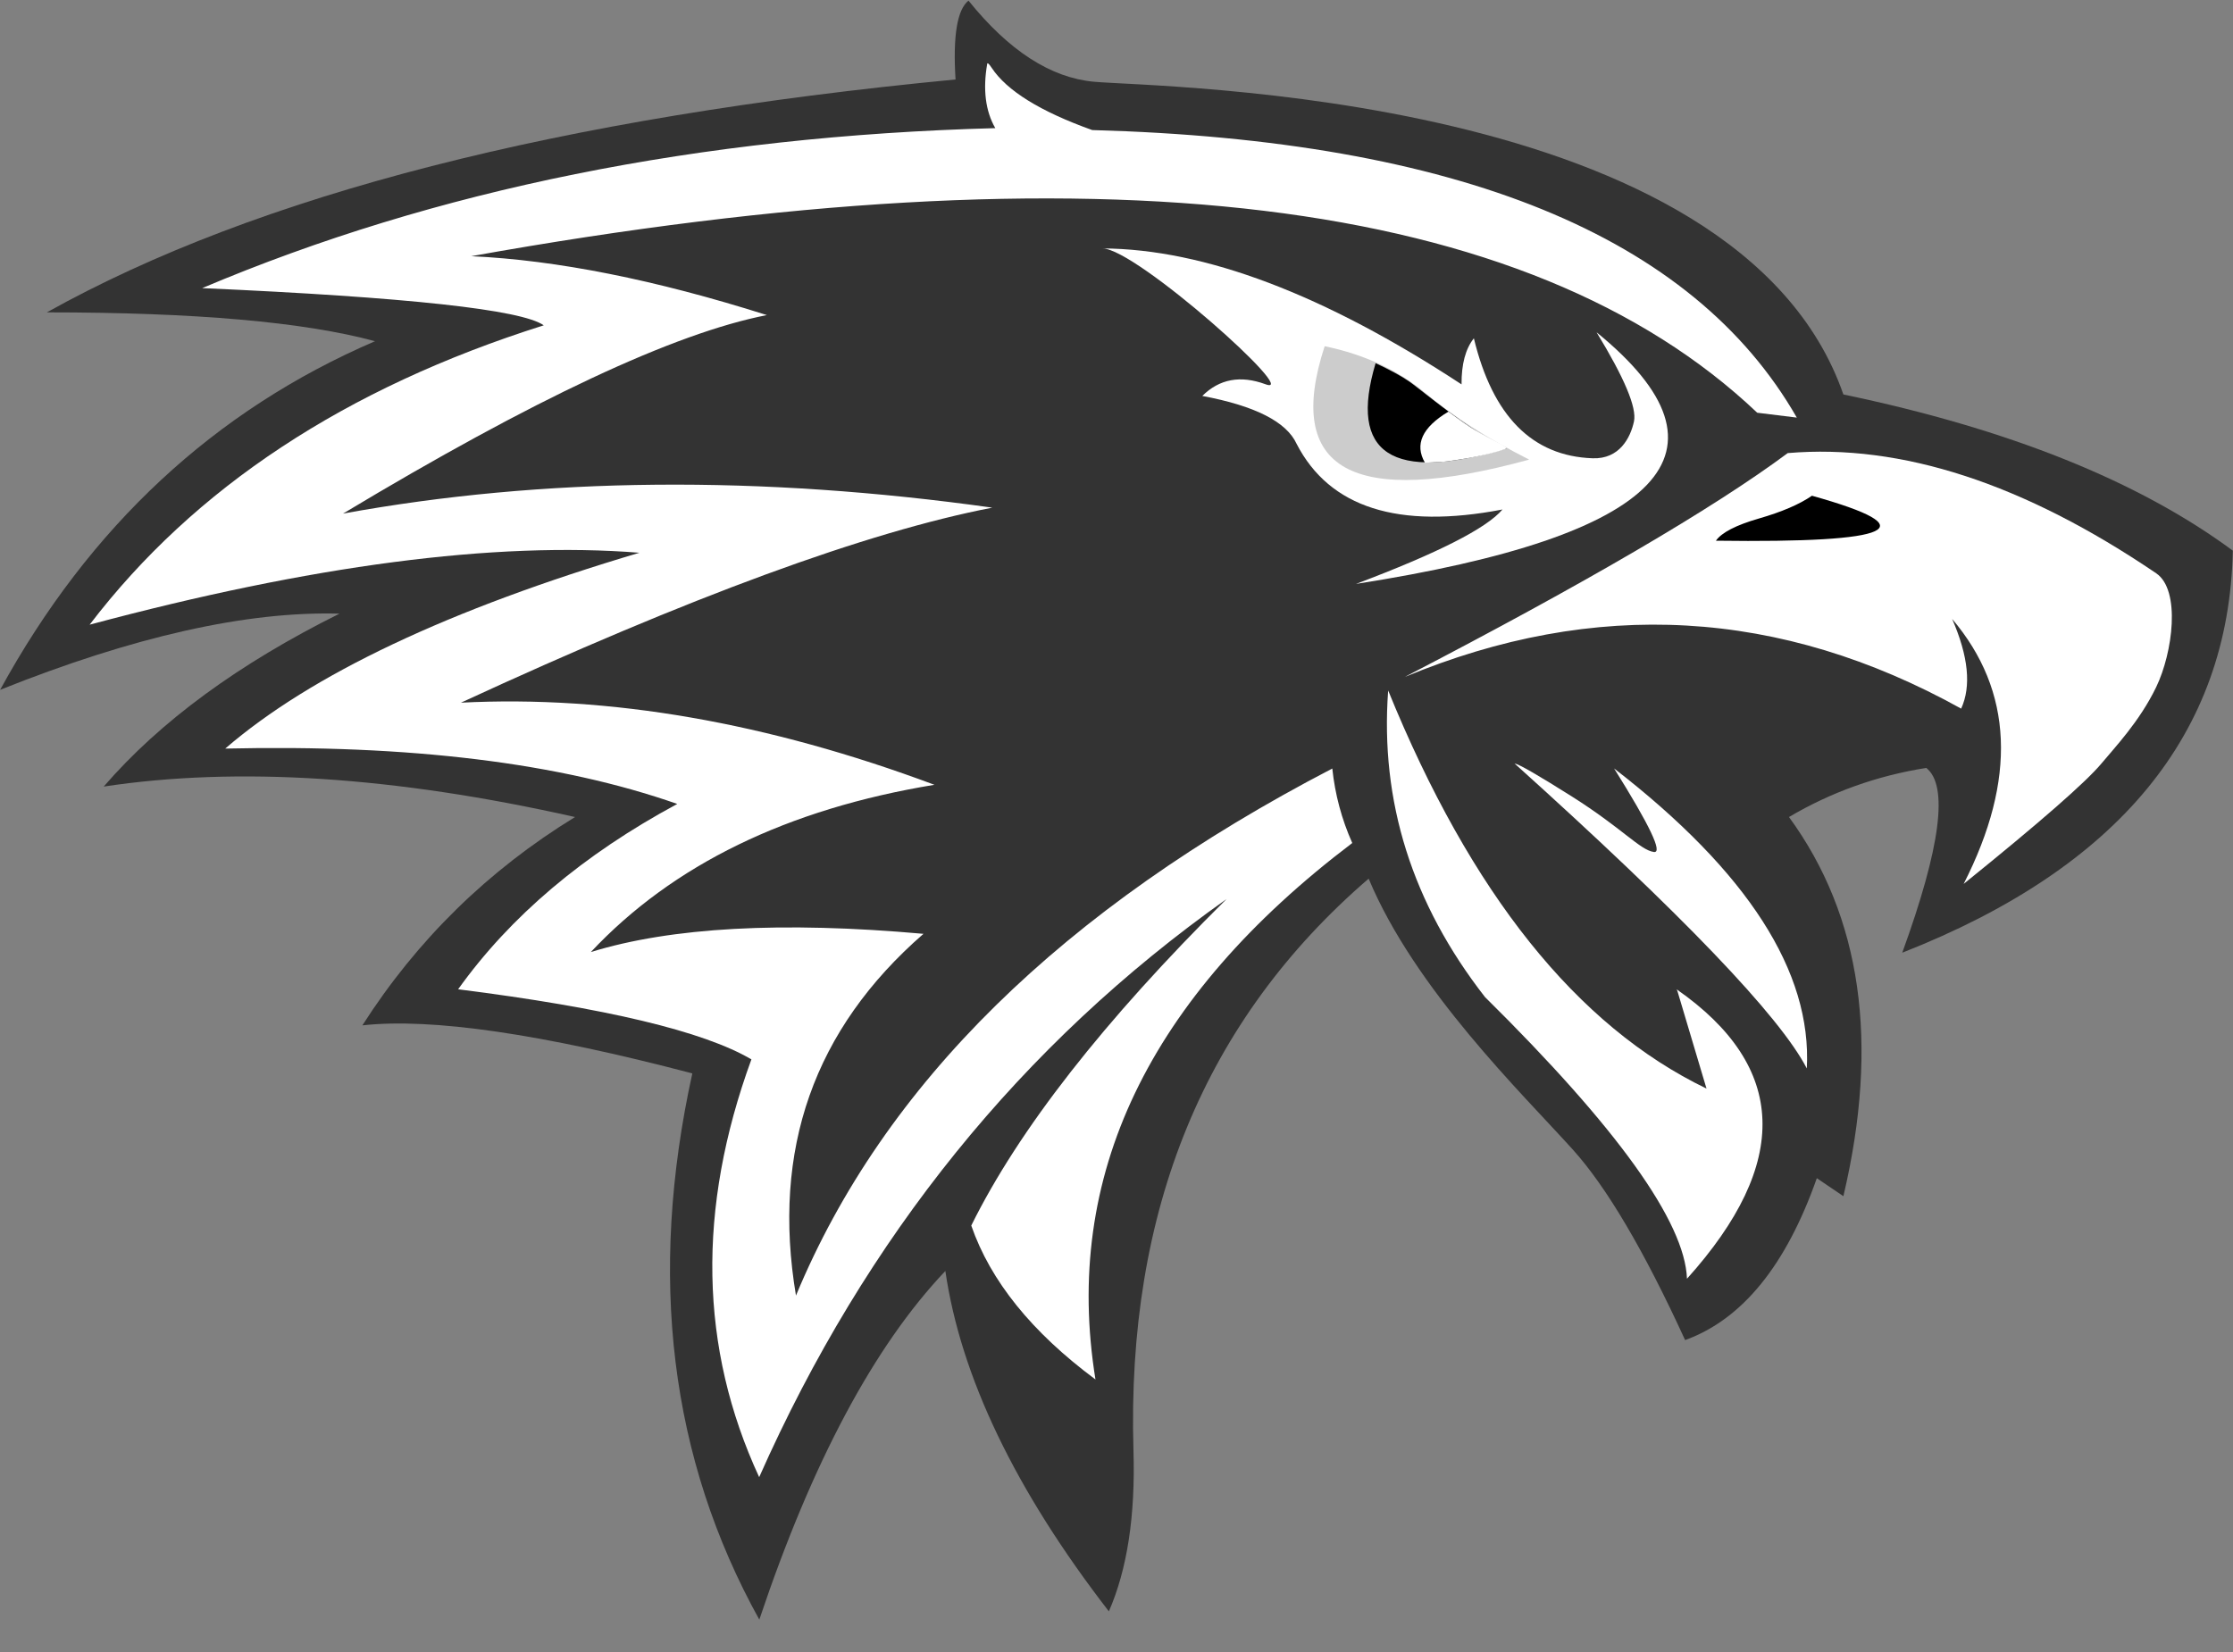 <svg width="50px" height="37px" viewBox="0 0 50 37" version="1.1" xmlns="http://www.w3.org/2000/svg" xmlns:xlink="http://www.w3.org/1999/xlink">
    <rect x="0" y="0" width="50" height="37" fill="#808080" stroke="none"/>
    <g id="Page-1" stroke="none" stroke-width="1" fill="none" fill-rule="evenodd">
        <g id="Group">
            <path d="M28.832,7.824 C30.427,6.143 31.816,3.54 32.998,0.015 C34.998,3.623 35.498,7.701 34.498,12.249 C37.878,13.137 40.341,13.496 41.886,13.325 C40.661,15.24 39.074,16.795 37.124,17.991 C41.163,18.9 44.681,19.127 47.678,18.673 C46.417,20.132 44.657,21.423 42.398,22.546 C44.476,22.604 47.009,22.035 49.997,20.84 C47.996,24.498 45.198,27.101 41.603,28.648 C43.191,29.079 45.64,29.294 48.951,29.294 C44.241,31.924 37.459,33.662 28.604,34.51 C28.665,35.485 28.568,36.074 28.314,36.276 C27.41,35.153 26.473,34.548 25.504,34.459 C24.05,34.327 11.084,34.253 8.724,27.455 C5.022,26.683 2.115,25.517 0.004,23.957 C0.09,19.858 2.557,16.856 7.406,14.952 C6.547,17.315 6.367,18.695 6.868,19.091 C7.975,18.915 9,18.548 9.942,17.991 C8.318,15.768 7.912,12.937 8.724,9.499 C9.121,9.768 9.319,9.902 9.319,9.902 C10.007,7.947 10.99,6.739 12.268,6.276 C13.187,8.282 14.027,9.706 14.788,10.549 C15.93,11.814 18.318,14.131 19.354,16.611 C23.025,13.449 24.78,9.179 24.62,3.8 C24.576,2.34 24.76,1.14 25.171,0.2 C27.266,2.912 28.487,5.453 28.832,7.824 Z" id="Outer-Eagle" fill="#333333" transform="translate(25, 18.145) rotate(180) translate(-25, -18.145) "></path>
            <path d="M22.106,1.424 C22.005,2.003 22.065,2.486 22.286,2.87 C15.668,3.048 9.748,4.243 4.527,6.453 C9.127,6.657 11.676,6.935 12.176,7.286 C7.739,8.687 4.349,10.922 2.007,13.991 C6.975,12.66 11.079,12.123 14.317,12.38 C10.057,13.645 6.966,15.107 5.043,16.766 C9.171,16.672 12.545,17.086 15.165,18.006 C13.063,19.138 11.427,20.522 10.258,22.157 C13.566,22.575 15.755,23.098 16.825,23.727 C15.602,27.072 15.66,30.191 16.999,33.084 C19.386,27.704 22.874,23.388 27.463,20.137 C24.715,22.863 22.81,25.3 21.748,27.449 C22.177,28.689 23.104,29.838 24.529,30.896 C23.793,26.348 25.71,22.344 30.279,18.881 C30.042,18.349 29.893,17.793 29.832,17.213 C23.787,20.355 19.784,24.29 17.823,29.017 C17.274,25.75 18.226,23.049 20.678,20.915 C17.512,20.632 15.03,20.768 13.23,21.323 C15.064,19.368 17.629,18.119 20.923,17.577 C17.183,16.181 13.649,15.568 10.321,15.738 C15.449,13.367 19.415,11.912 22.219,11.37 C17.017,10.641 12.172,10.685 7.681,11.503 C11.941,8.942 15.104,7.46 17.171,7.057 C14.673,6.265 12.466,5.826 10.552,5.738 C24.623,3.214 34.221,4.382 39.347,9.244 C39.938,9.316 40.233,9.353 40.233,9.353 C37.902,5.285 32.643,3.139 24.456,2.913 C23.294,2.497 22.543,2.032 22.203,1.516 C22.148,1.433 22.116,1.403 22.106,1.424 Z" id="Path-2" fill="#FFFFFF"></path>
            <path d="M33.912,17.099 C37.671,20.484 39.853,22.761 40.457,23.93 C40.574,21.767 39.135,19.527 36.142,17.211 C36.942,18.488 37.239,19.112 37.031,19.082 C36.72,19.036 36.333,18.558 35.2,17.841 C34.444,17.364 34.015,17.116 33.912,17.099 Z" id="Path-3" fill="#FFFFFF"></path>
            <path d="M37.544,22.159 C40.026,23.89 40.103,26.05 37.774,28.64 C37.726,27.367 36.218,25.263 33.25,22.33 C31.621,20.239 30.899,17.951 31.083,15.465 C32.932,20.009 35.308,22.981 38.211,24.381 L37.562,22.204 L37.544,22.159 Z" id="Path-5" fill="#FFFFFF"></path>
            <path d="M43.969,19.797 C45.164,17.451 45.078,15.473 43.711,13.862 C44.076,14.7 44.143,15.369 43.913,15.871 C39.87,13.626 35.716,13.391 31.45,15.164 C35.495,13.064 38.355,11.392 40.03,10.148 C42.568,9.932 45.318,10.829 48.28,12.84 C48.835,13.216 48.652,14.618 48.28,15.389 C47.908,16.16 47.351,16.742 47.062,17.091 C46.713,17.512 45.682,18.414 43.969,19.797 Z" id="Path-4" fill="#FFFFFF"></path>
            <path d="M35.75,7.443 C39.043,10.125 37.248,12.003 30.363,13.078 C32.191,12.389 33.284,11.834 33.643,11.411 C31.307,11.86 29.77,11.37 29.033,9.941 C28.806,9.447 28.102,9.089 26.921,8.868 C27.305,8.487 27.776,8.4 28.336,8.606 C29.174,8.915 25.437,5.564 24.687,5.564 C26.971,5.577 29.651,6.592 32.726,8.609 C32.723,8.156 32.815,7.812 33.002,7.577 C33.423,9.321 34.31,10.217 35.662,10.264 C36.261,10.285 36.508,9.806 36.587,9.439 C36.653,9.131 36.374,8.466 35.75,7.443 Z" id="Path-6" fill="#FFFFFF"></path>
            <path d="M29.661,7.754 C28.754,10.532 30.28,11.379 34.24,10.294 C33.313,9.824 32.541,9.329 31.925,8.81 C31.308,8.29 30.553,7.939 29.661,7.754 Z" id="Path-7" fill-opacity="0.2" fill="#000000"></path>
            <path d="M40.572,11.103 C43.165,11.828 42.448,12.164 38.422,12.11 C38.551,11.927 38.872,11.761 39.385,11.613 C39.898,11.465 40.294,11.295 40.572,11.103 Z" id="Path-8" fill="#000000"></path>
            <path d="M30.802,8.134 C30.192,10.169 31.168,10.806 33.729,10.045 C33.758,10.036 33.317,9.834 32.918,9.563 C32.329,9.163 31.741,8.675 31.561,8.549 C31.389,8.429 31.136,8.291 30.802,8.134 Z" id="Path-9" fill="#000000"></path>
            <path d="M32.433,9.219 C31.844,9.572 31.669,9.954 31.907,10.364 C32.006,10.36 32.138,10.353 32.304,10.344 C32.365,10.34 32.729,10.292 33.067,10.224 C33.407,10.156 33.713,10.065 33.73,10.043 C33.759,10.007 33.453,9.88 33.039,9.64 C32.913,9.567 32.711,9.426 32.433,9.219 Z" id="Path-10" fill="#FFFFFF"></path>
        </g>
    </g>
</svg>